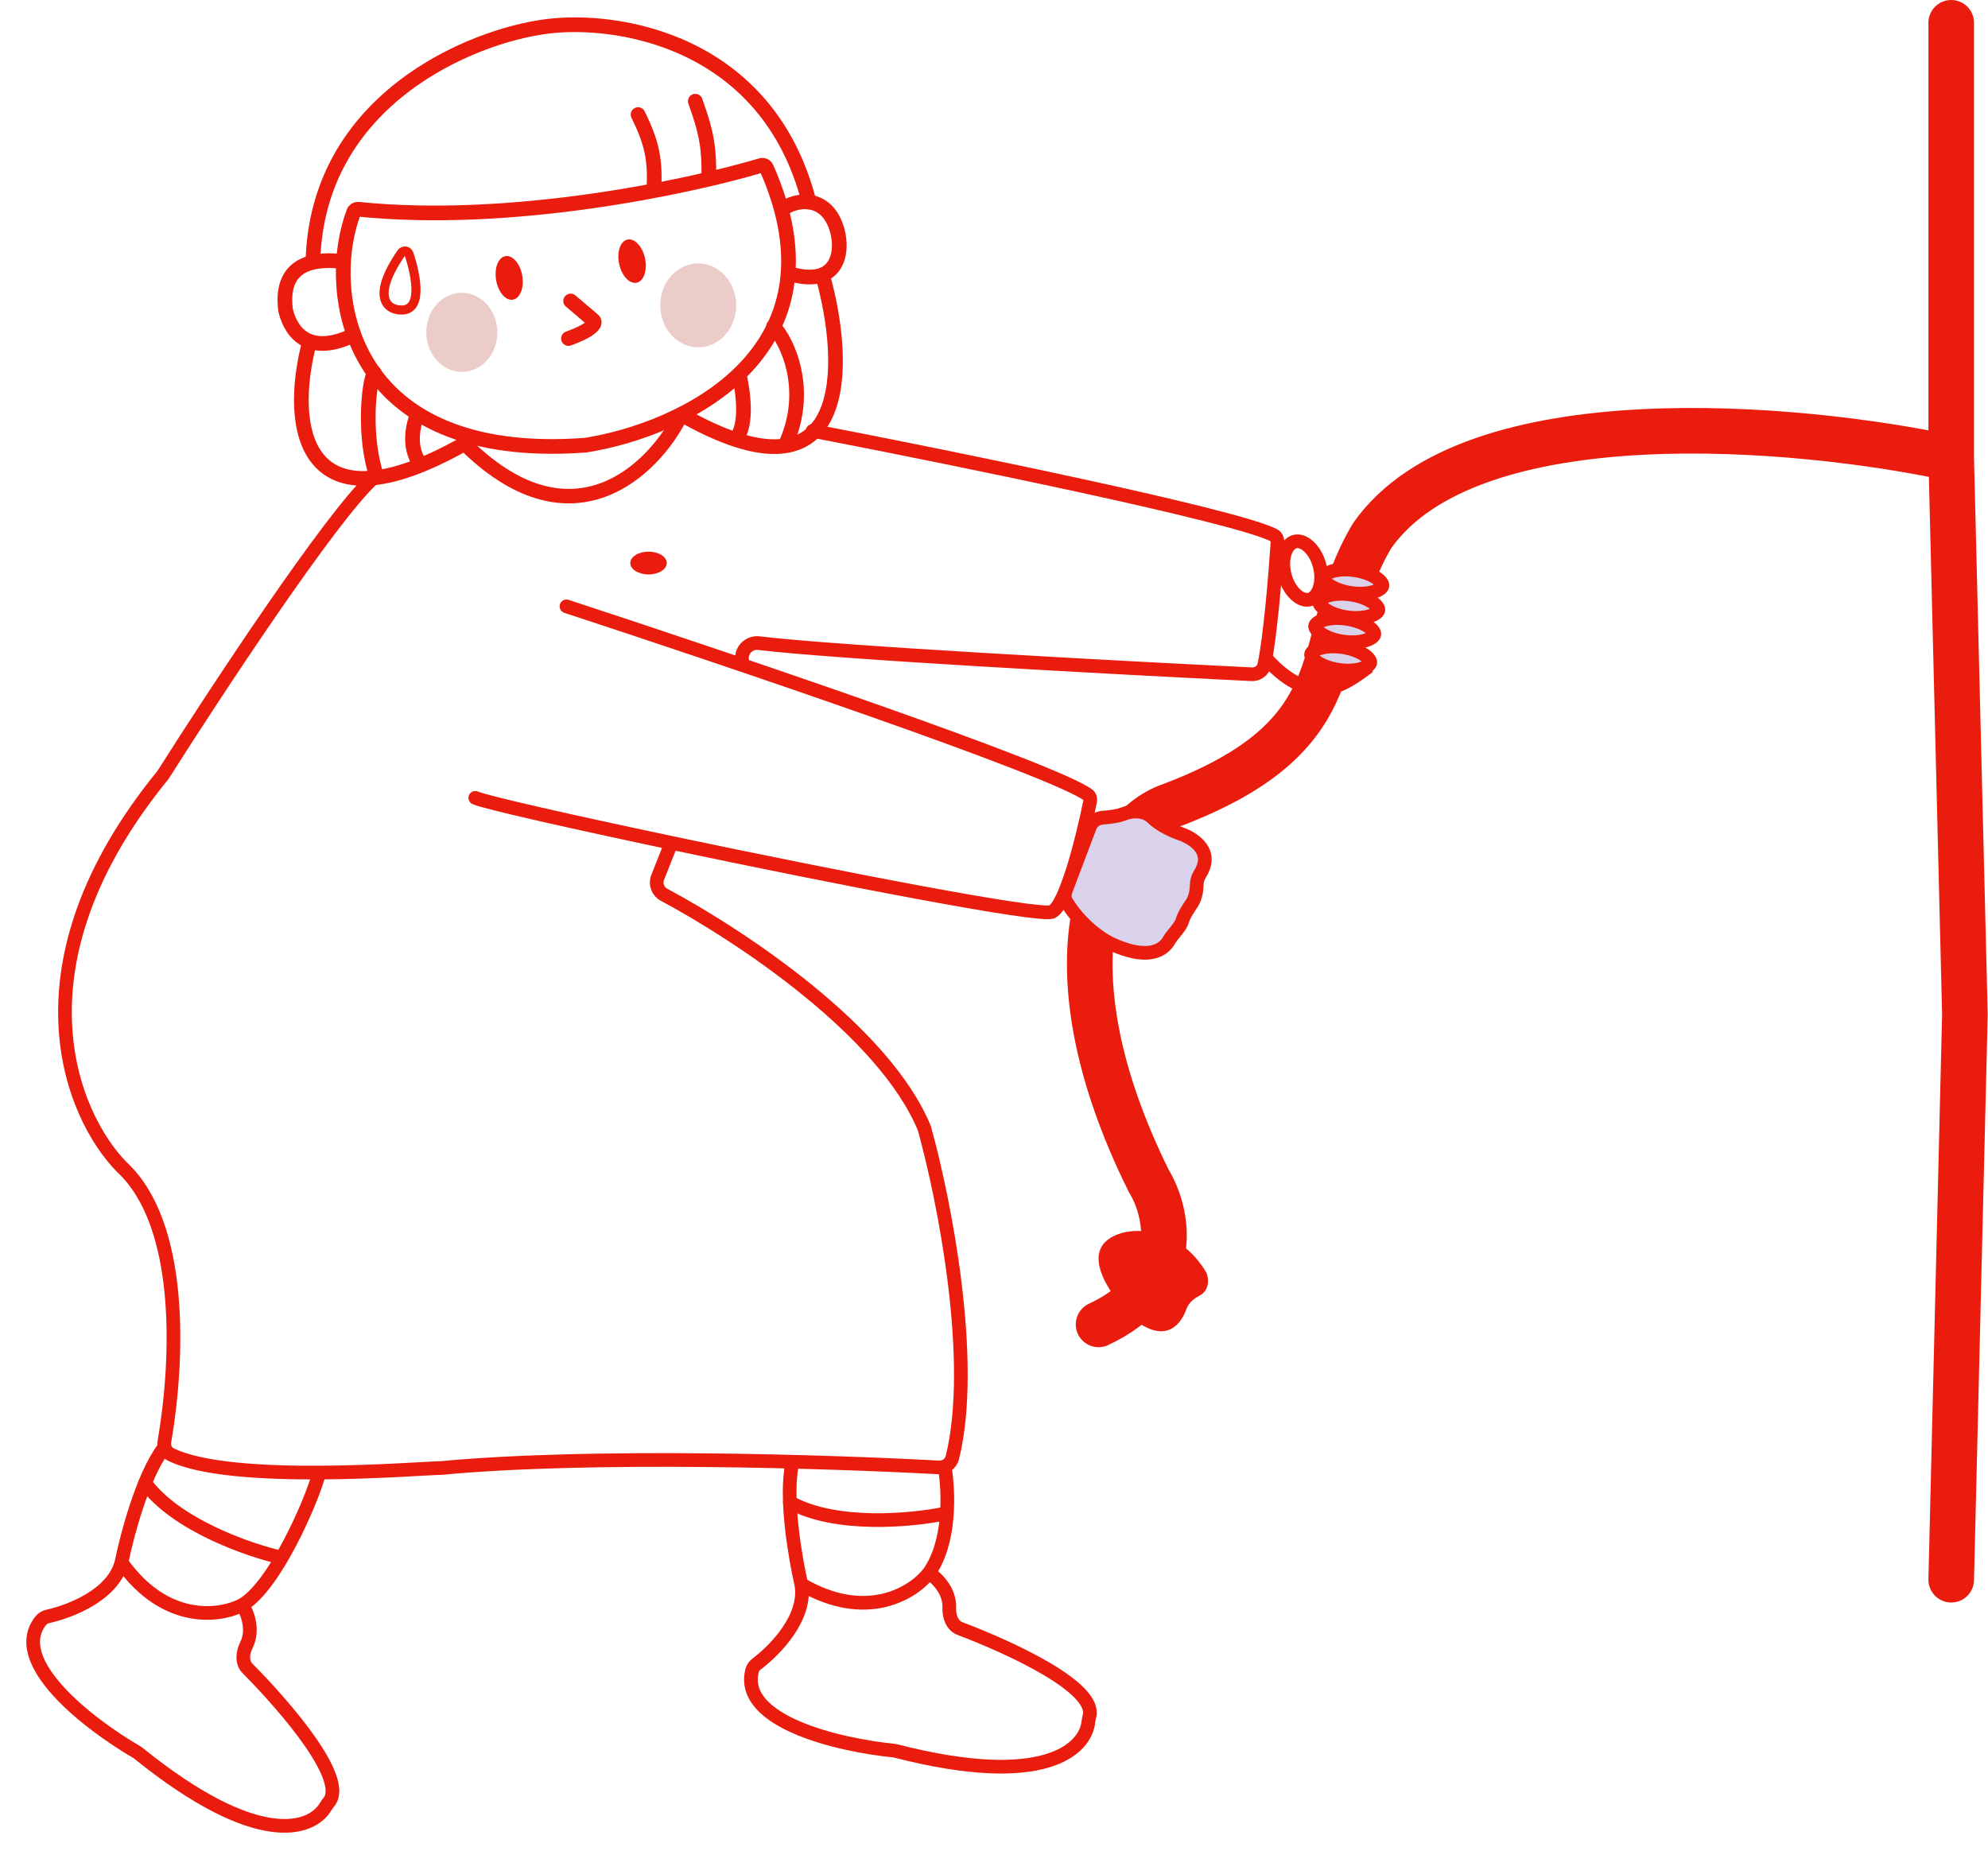 <svg width="436" height="406" viewBox="0 0 436 406" fill="none" xmlns="http://www.w3.org/2000/svg">
<path d="M427.934 5V100.5M427.934 346.5L430.934 222.5L427.934 100.5M427.934 100.5C394.6 93.333 322.534 86.7 300.934 117.5C286.934 141 299.134 161 255.934 177C240.934 183 228.734 212.2 251.934 259C256.1 265.833 259.734 281.7 240.934 290.5" stroke="#E91C0D" stroke-width="10" stroke-linecap="round" stroke-linejoin="round"/>
<path d="M264.48 278.986C258.87 269.655 249.94 269.375 246.15 270.413C235.456 273.429 243.604 284.648 249.333 289.88C255.655 294.454 258.925 290.74 260.225 287.069C260.677 285.795 261.785 284.868 262.985 284.249C265.174 283.121 265.134 280.826 264.693 279.442C264.642 279.283 264.567 279.13 264.48 278.986Z" fill="#E91C0D"/>
<path d="M78.591 45.894C111.899 49.322 150.755 41.089 166.942 36.288C167.415 36.148 167.912 36.399 168.112 36.85C186.166 77.622 149.261 94.366 128.409 97.646C75.495 101.577 71.083 63.327 77.593 46.488C77.75 46.082 78.157 45.85 78.591 45.894Z" stroke="#E91C0D" stroke-width="3.221" stroke-linecap="round" stroke-linejoin="round"/>
<path d="M87.604 67.976C92.767 68.482 91.406 60.821 89.693 55.694C89.444 54.95 88.469 54.827 88.023 55.473C81.423 65.037 84.896 67.808 87.604 67.976Z" stroke="#E91C0D" stroke-width="2" stroke-linecap="round"/>
<path d="M177.441 44.307C168.364 8.82 135.256 3.787 119.864 5.803C103.116 7.948 69.473 21.995 68.631 57.423" stroke="#E91C0D" stroke-width="3.221" stroke-linecap="round" stroke-linejoin="round"/>
<ellipse rx="8.324" ry="9.209" transform="matrix(-1 0.008 0.008 1 153.128 66.98)" fill="#ECCCC8"/>
<ellipse rx="7.792" ry="8.678" transform="matrix(-1 0.008 0.008 1 101.287 72.898)" fill="#ECCCC8"/>
<path d="M152.487 22.195C155.057 29.239 155.534 32.773 155.456 38.641M139.937 25.132C143.03 31.409 143.691 34.958 143.434 41.22M171.687 45.785C174.387 43.933 179.401 43.049 182.271 47.453C185.485 52.385 185.508 63.948 172.866 59.943M125.149 66.015L130.1 70.224C130.71 70.683 130.478 72.133 124.672 74.257" stroke="#E91C0D" stroke-width="3.221" stroke-linecap="round" stroke-linejoin="round"/>
<path d="M75.125 57.352C70.634 56.858 61.127 56.581 62.639 68.081C63.922 73.383 68.16 78.075 77.615 73.463" stroke="#E91C0D" stroke-width="3.221" stroke-linecap="round" stroke-linejoin="round"/>
<path d="M162.11 82.138C162.906 85.614 164.062 93.047 161.397 96.328M169.639 71.627C172.735 74.848 177.78 85.708 172.211 97.655M82.057 81.734C80.721 84.461 79.752 96.256 82.654 104.591M91.518 90.865C90.71 93.056 89.329 97.913 92.195 101.856" stroke="#E91C0D" stroke-width="3.221" stroke-linecap="round" stroke-linejoin="round"/>
<path d="M180.404 60.397C185.815 79.539 187.208 112.445 149.485 90.936" stroke="#E91C0D" stroke-width="3.221" stroke-linecap="round"/>
<path d="M67.889 74.961C62.793 94.189 66.65 118.219 104.014 96.093" stroke="#E91C0D" stroke-width="3.221" stroke-linecap="round"/>
<path d="M149.145 91.469C143.28 102.961 125.762 120.358 102.602 98.008" stroke="#E91C0D" stroke-width="3.173" stroke-linecap="round"/>
<ellipse rx="2.903" ry="4.839" transform="matrix(-0.978 0.209 0.209 0.978 138.626 57.276)" fill="#E91C0D"/>
<ellipse rx="2.903" ry="4.839" transform="matrix(-0.986 0.169 0.169 0.986 111.673 60.956)" fill="#E91C0D"/>
<path d="M178.234 94.5C209.408 100.513 270.812 113.047 279.335 117.38C279.987 117.712 280.21 118.397 280.162 119.127C279.678 126.471 278.585 139.577 277.295 145.801C277.022 147.118 275.828 147.956 274.484 147.89C242.55 146.325 183.3 143.108 166.424 141.067C164.513 140.836 162.734 142.333 162.734 144.258V145.364M124.234 133C160.335 144.821 231.404 168.889 238.659 174.391C239.119 174.74 239.177 175.299 239.062 175.865C237.459 183.79 233.818 198.458 230.734 200C228.272 201.231 182.972 192.417 147.234 184.877M104.234 175C106.348 175.961 124.929 180.171 147.234 184.877M147.234 184.877L144.236 192.465C143.668 193.902 144.273 195.527 145.636 196.257C162.44 205.254 193.972 226.165 202.734 247.5C207.076 263.096 214.116 298.577 208.861 319.736C208.528 321.077 207.268 321.943 205.889 321.868C181.706 320.55 129.627 318.904 96.734 322C92.428 322 50.581 325.663 37.343 318.969C36.31 318.447 35.872 317.278 36.068 316.137C39.163 298.07 40.259 268.558 26.734 256C15.568 244.667 1.734 211.6 35.734 170C47.234 151.833 72.534 113.4 81.734 105" stroke="#E91C0D" stroke-width="3" stroke-linecap="round"/>
<path d="M207.235 322C208.068 327.333 208.535 338.2 203.735 345M203.735 345C200.402 349.333 190.135 355.9 175.735 347.5M203.735 345C205.545 346.163 208.337 349.011 208.193 352.657C208.12 354.498 208.801 356.551 210.523 357.205C222.411 361.719 240.404 370.195 238.957 376.367C238.856 376.797 238.746 377.229 238.701 377.668C238.085 383.673 229.043 392.438 196.47 384.061C196.318 384.021 196.162 383.993 196.005 383.978C184.093 382.797 162.036 377.697 164.951 366.408C165.105 365.812 165.508 365.316 165.999 364.944C170.196 361.765 177.011 354.647 175.735 347.5M175.735 347.5C174.402 341.667 172.135 328.6 173.735 321" stroke="#E91C0D" stroke-width="3" stroke-linecap="round"/>
<path d="M69.733 324.002C68.28 329.201 60.345 347.828 53.158 352.026M53.158 352.026C48.328 354.588 36.263 356.307 26.641 342.692M53.158 352.026C54.322 353.835 55.683 357.585 54.039 360.843C53.21 362.487 52.979 364.638 54.275 365.947C63.221 374.983 76.081 390.157 72.205 395.173C71.935 395.523 71.655 395.87 71.432 396.251C68.382 401.461 56.52 405.688 30.352 384.56C30.229 384.46 30.099 384.37 29.963 384.291C19.612 378.278 1.655 364.492 8.988 355.428C9.375 354.949 9.948 354.665 10.549 354.53C15.686 353.377 24.839 349.725 26.641 342.692M26.641 342.692C27.847 336.831 31.202 324.001 35.809 317.748" stroke="#E91C0D" stroke-width="3" stroke-linecap="round"/>
<path d="M207.234 332C200.068 333.5 183.234 335.1 173.234 329.5" stroke="#E91C0D" stroke-width="3" stroke-linecap="round"/>
<path d="M61.733 341.65C54.589 340.044 38.608 334.52 31.829 325.278" stroke="#E91C0D" stroke-width="3" stroke-linecap="round"/>
<ellipse rx="4" ry="2.5" transform="matrix(-1 0 0 1 142.234 123.5)" fill="#E91C0D"/>
<path d="M281.754 126.113C282.234 128.017 283.178 129.544 284.24 130.491C285.31 131.445 286.361 131.711 287.199 131.5C288.036 131.289 288.836 130.557 289.326 129.21C289.814 127.873 289.922 126.081 289.442 124.176C288.963 122.272 288.018 120.745 286.956 119.798C285.886 118.845 284.835 118.578 283.997 118.789C283.16 119 282.36 119.733 281.87 121.079C281.383 122.416 281.274 124.208 281.754 126.113Z" stroke="#E91C0D" stroke-width="3"/>
<path d="M246.29 178.566C245.159 179.014 243.355 179.244 241.832 179.35C240.588 179.437 239.47 180.2 239.029 181.366L233.717 195.397C233.41 196.207 233.46 197.116 233.912 197.854C237.064 203.004 241.653 206.081 243.678 207.018C251.415 210.594 255.012 208.715 256.417 206.215C257.177 204.861 258.865 203.425 259.311 201.938C259.729 200.541 260.646 199.289 261.436 198.064C262.168 196.93 262.445 195.385 262.466 194.097C262.479 193.262 262.712 192.433 263.159 191.728C266.796 185.992 260.141 183.283 258.91 182.877C257.604 182.446 254.558 181.153 252.817 179.429C251.077 177.704 248.466 177.704 246.29 178.566Z" fill="#DAD1EA" stroke="#E91C0D" stroke-width="3"/>
<path d="M300.234 146.175C295.134 149.86 288.174 155.923 277.734 144.5" stroke="#E91C0D" stroke-width="3"/>
<path d="M293.678 146.937C295.7 147.223 297.515 147.058 298.796 146.629C300.172 146.169 300.488 145.588 300.521 145.353C300.555 145.118 300.412 144.472 299.217 143.648C298.106 142.881 296.407 142.219 294.386 141.933C292.364 141.647 290.549 141.812 289.268 142.241C287.892 142.702 287.576 143.282 287.542 143.517C287.509 143.753 287.652 144.398 288.846 145.222C289.958 145.99 291.656 146.651 293.678 146.937Z" fill="#DAD1EA" stroke="#E91C0D" stroke-width="3"/>
<path d="M294.565 140.722C296.586 141.008 298.402 140.843 299.683 140.415C301.059 139.954 301.375 139.373 301.408 139.138C301.441 138.903 301.299 138.257 300.104 137.433C298.992 136.666 297.294 136.004 295.272 135.719C293.251 135.433 291.436 135.597 290.155 136.026C288.778 136.487 288.462 137.067 288.429 137.302C288.396 137.538 288.539 138.183 289.733 139.007C290.845 139.775 292.543 140.436 294.565 140.722Z" fill="#DAD1EA" stroke="#E91C0D" stroke-width="3"/>
<path d="M295.455 135.398C297.477 135.684 299.292 135.519 300.573 135.09C301.949 134.629 302.265 134.049 302.299 133.814C302.332 133.579 302.189 132.933 300.995 132.109C299.883 131.341 298.185 130.68 296.163 130.394C294.141 130.108 292.326 130.273 291.045 130.702C289.669 131.163 289.353 131.743 289.32 131.978C289.287 132.213 289.429 132.859 290.624 133.683C291.735 134.451 293.434 135.112 295.455 135.398Z" fill="#DAD1EA" stroke="#E91C0D" stroke-width="3"/>
<path d="M296.342 130.07C298.364 130.355 300.179 130.191 301.46 129.762C302.836 129.301 303.152 128.721 303.185 128.486C303.219 128.25 303.076 127.605 301.882 126.781C300.77 126.013 299.071 125.352 297.05 125.066C295.028 124.78 293.213 124.945 291.932 125.374C290.556 125.834 290.24 126.415 290.207 126.65C290.173 126.885 290.316 127.531 291.51 128.355C292.622 129.122 294.321 129.784 296.342 130.07Z" fill="#DAD1EA" stroke="#E91C0D" stroke-width="3"/>
</svg>
